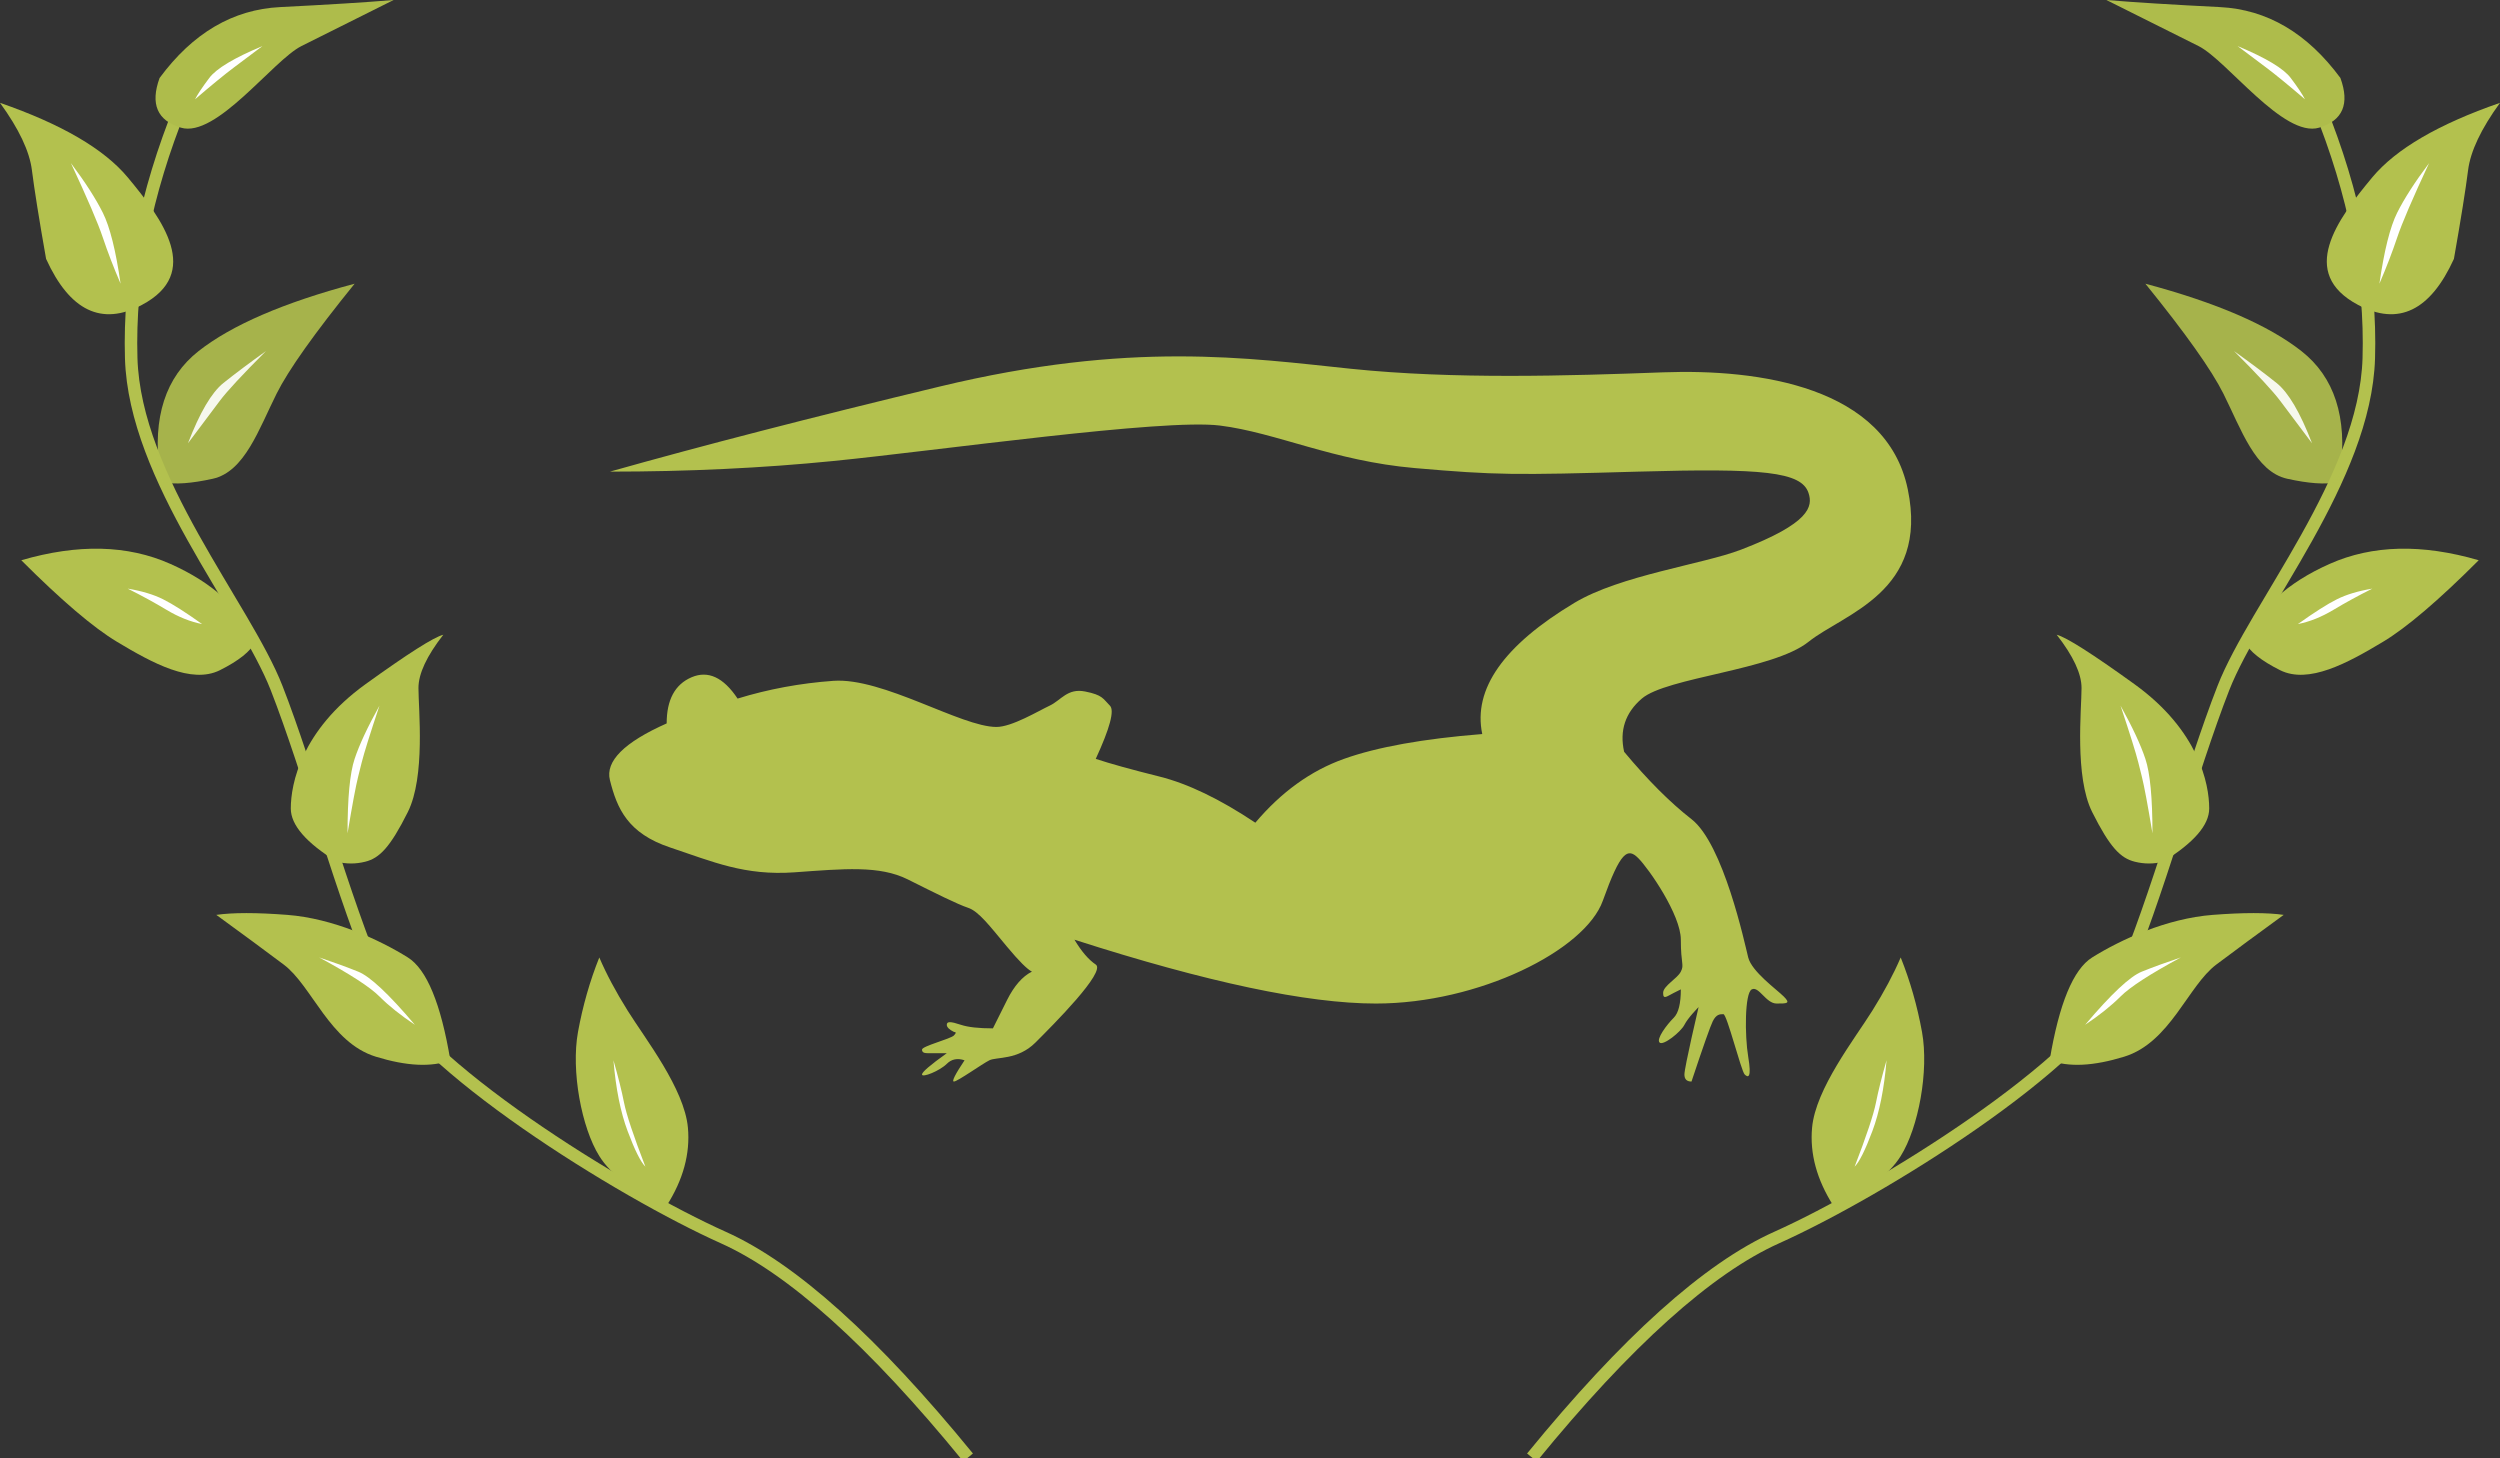 <?xml version="1.0" encoding="UTF-8" standalone="no"?>
<svg width="60px" height="35px" viewBox="0 0 60 35" version="1.1" xmlns="http://www.w3.org/2000/svg" xmlns:xlink="http://www.w3.org/1999/xlink">
    <rect x="0" y="0" width="60" height="35" fill="#333333" stroke="none"/>
    <!-- Generator: Sketch 44.1 (41455) - http://www.bohemiancoding.com/sketch -->
    <title>bioliving-logo</title>
    <desc>Created with Sketch.</desc>
    <defs></defs>
    <g id="Evento" stroke="none" stroke-width="1" fill="none" fill-rule="evenodd">
        <g id="Eventos-Pagina" transform="translate(-24, -24)">
            <g id="top-nav" transform="translate(0, -1)">
                <g id="bioliving-logo" transform="translate(24, 25)">
                    <g id="logo">
                        <path d="M14.638,11.319 C16.511,11.319 18.298,11.234 20,11.064 C22.553,10.809 27.915,10.043 29.277,10.213 C30.638,10.383 32,11.064 33.957,11.234 C35.915,11.404 36.34,11.404 39.319,11.319 C42.298,11.234 43.234,11.319 43.404,11.83 C43.514,12.158 43.434,12.559 41.787,13.191 C40.873,13.543 38.892,13.805 37.787,14.468 C36.085,15.489 35.348,16.539 35.574,17.617 C34.156,17.73 33.05,17.929 32.255,18.213 C31.461,18.496 30.752,19.007 30.128,19.745 C29.277,19.177 28.511,18.809 27.83,18.638 C27.149,18.468 26.638,18.326 26.298,18.213 C26.638,17.475 26.752,17.05 26.638,16.936 C26.468,16.766 26.468,16.681 26.043,16.596 C25.617,16.511 25.466,16.807 25.191,16.936 C24.917,17.065 24.285,17.447 23.915,17.447 C23.064,17.447 21.191,16.255 20,16.34 C19.206,16.397 18.44,16.539 17.702,16.766 C17.362,16.255 16.993,16.085 16.596,16.255 C16.199,16.426 16,16.794 16,17.362 C14.979,17.816 14.525,18.27 14.638,18.723 C14.809,19.404 15.064,20 16.085,20.34 C17.106,20.681 17.872,21.021 19.064,20.936 C20.255,20.851 21.106,20.766 21.787,21.106 C22.468,21.447 22.979,21.702 23.234,21.787 C23.489,21.872 23.745,22.213 24.17,22.723 C24.454,23.064 24.652,23.262 24.766,23.319 C24.539,23.433 24.34,23.66 24.17,24 C24,24.34 23.887,24.567 23.83,24.681 C23.489,24.681 23.234,24.652 23.064,24.596 C22.809,24.511 22.723,24.511 22.723,24.596 C22.723,24.652 22.78,24.709 22.894,24.766 C22.95,24.766 22.95,24.794 22.894,24.851 C22.809,24.936 22.128,25.106 22.128,25.191 C22.128,25.277 22.213,25.277 22.298,25.277 C22.355,25.277 22.496,25.277 22.723,25.277 C22.326,25.56 22.128,25.73 22.128,25.787 C22.128,25.872 22.553,25.702 22.723,25.532 C22.837,25.418 22.979,25.39 23.149,25.447 C22.922,25.787 22.837,25.957 22.894,25.957 C22.979,25.957 23.574,25.532 23.745,25.447 C23.915,25.362 24.426,25.447 24.851,25.021 C25.277,24.596 26.553,23.319 26.298,23.149 C26.128,23.035 25.957,22.837 25.787,22.553 C28.965,23.574 31.376,24.085 33.021,24.085 C35.489,24.085 38.043,22.809 38.468,21.617 C38.894,20.426 39.064,20.34 39.319,20.596 C39.574,20.851 40.34,21.957 40.34,22.553 C40.34,23.149 40.426,23.149 40.34,23.319 C40.255,23.489 39.915,23.66 39.915,23.83 C39.915,24 40,23.915 40.17,23.83 C40.284,23.773 40.34,23.745 40.34,23.745 C40.34,24.085 40.284,24.312 40.17,24.426 C40,24.596 39.745,24.936 39.83,25.021 C39.915,25.106 40.34,24.766 40.426,24.596 C40.511,24.426 40.766,24.17 40.766,24.17 C40.766,24.17 40.426,25.617 40.426,25.787 C40.426,25.901 40.482,25.957 40.596,25.957 C40.879,25.106 41.05,24.624 41.106,24.511 C41.191,24.34 41.277,24.34 41.362,24.34 C41.447,24.34 41.787,25.702 41.872,25.787 C41.957,25.872 42.043,25.872 41.957,25.362 C41.872,24.851 41.872,23.83 42.043,23.745 C42.213,23.66 42.383,24.085 42.638,24.085 C42.894,24.085 42.979,24.085 42.809,23.915 C42.638,23.745 42.043,23.319 41.957,22.979 C41.872,22.638 41.362,20.255 40.596,19.66 C40.085,19.262 39.546,18.723 38.979,18.043 C38.865,17.532 39.007,17.106 39.404,16.766 C40,16.255 42.553,16.085 43.404,15.404 C44.255,14.723 46.298,14.213 45.787,11.745 C45.277,9.277 42.213,8.851 39.915,8.936 C37.617,9.021 34.894,9.106 32.426,8.851 C29.957,8.596 27.149,8.17 22.553,9.277 C19.489,10.014 16.851,10.695 14.638,11.319 Z" id="lagarto" fill="#B3C14E"></path>
                        <g id="folhas-esq">
                            <path d="M23.234,34.979 C20.965,32.199 19.007,30.44 17.362,29.702 C14.894,28.596 9.957,25.532 9.106,23.574 C8.255,21.617 7.404,18.468 6.638,16.511 C5.872,14.553 3.234,11.489 3.149,8.596 C3.092,6.667 3.489,4.652 4.34,2.553" id="Path-2" stroke="#B3C14E" stroke-width="0.3"></path>
                            <g id="folha" transform="translate(13.787, 22.979)">
                                <path d="M0.596,0 C0.766,0.397 0.993,0.823 1.277,1.277 C1.702,1.957 2.638,3.149 2.723,4.085 C2.78,4.709 2.61,5.333 2.213,5.957 C1.418,5.617 0.879,5.22 0.596,4.766 C0.17,4.085 -0.085,2.723 0.085,1.787 C0.199,1.163 0.369,0.567 0.596,0 Z" id="Path" fill="#B3C14E"></path>
                                <path d="M0.936,2.468 C0.993,3.149 1.106,3.716 1.277,4.17 C1.447,4.624 1.589,4.908 1.702,5.021 C1.418,4.284 1.248,3.773 1.191,3.489 C1.135,3.206 1.05,2.865 0.936,2.468 Z" id="Path" fill="#FFFFFF"></path>
                            </g>
                            <g id="folha" transform="translate(5.191, 21.872)">
                                <path d="M5.617,3.574 C5.39,2.213 5.05,1.39 4.596,1.106 C3.915,0.681 2.809,0.17 1.702,0.085 C0.965,0.028 0.397,0.028 0,0.085 C0.624,0.539 1.163,0.936 1.617,1.277 C2.298,1.787 2.723,3.149 3.83,3.489 C4.567,3.716 5.163,3.745 5.617,3.574 Z" id="Path-3" fill="#B3C14E"></path>
                                <path d="M2.468,1.106 C3.206,1.504 3.688,1.816 3.915,2.043 C4.142,2.27 4.426,2.496 4.766,2.723 C4.142,1.986 3.688,1.56 3.404,1.447 C3.121,1.333 2.809,1.22 2.468,1.106 Z" id="Path-4" fill="#FFFFFF"></path>
                            </g>
                            <g id="folha" transform="translate(6.979, 15.234)">
                                <path d="M1.106,5.447 C0.369,4.993 2.10766636e-17,4.567 0,4.17 C0,3.574 0.255,2.298 1.787,1.191 C2.809,0.454 3.433,0.057 3.66,0 C3.262,0.511 3.064,0.936 3.064,1.277 C3.064,1.787 3.234,3.404 2.809,4.255 C2.383,5.106 2.128,5.362 1.787,5.447 C1.56,5.504 1.333,5.504 1.106,5.447 Z" id="Path-5" fill="#B3C14E"></path>
                                <path d="M1.362,4.766 C1.362,3.915 1.418,3.319 1.532,2.979 C1.645,2.638 1.844,2.213 2.128,1.702 C1.901,2.383 1.759,2.837 1.702,3.064 C1.617,3.404 1.64,3.313 1.617,3.404 C1.56,3.631 1.475,4.085 1.362,4.766 Z" id="Path-6" fill="#FFFFFF"></path>
                            </g>
                            <g id="folha" transform="translate(0.511, 13.106)">
                                <path d="M5.617,2.298 C5.277,1.504 4.596,0.879 3.574,0.426 C2.553,-0.028 1.362,-0.057 0,0.34 C0.965,1.305 1.73,1.957 2.298,2.298 C3.149,2.809 4.085,3.319 4.766,2.979 C5.22,2.752 5.504,2.525 5.617,2.298 Z" id="Path-7" fill="#B3C14E"></path>
                                <path d="M4.34,1.872 C3.943,1.589 3.631,1.39 3.404,1.277 C3.177,1.163 2.894,1.078 2.553,1.021 C2.894,1.191 3.206,1.362 3.489,1.532 C3.773,1.702 4.057,1.816 4.34,1.872 Z" id="Path-8" fill="#FFFFFF"></path>
                            </g>
                            <g id="folha" transform="translate(3.745, 6.809)" fill-opacity="0.9">
                                <path d="M0.085,4.511 C-0.085,3.206 0.227,2.241 1.021,1.617 C1.816,0.993 3.064,0.454 4.766,0 C3.801,1.191 3.177,2.071 2.894,2.638 C2.468,3.489 2.128,4.511 1.362,4.681 C0.851,4.794 0.454,4.823 0.17,4.766 L0.085,4.511 Z" id="Path-9" fill="#B3C14E"></path>
                                <path d="M0.766,3.83 C1.05,3.092 1.333,2.61 1.617,2.383 C1.901,2.156 2.241,1.901 2.638,1.617 C2.071,2.184 1.702,2.582 1.532,2.809 C1.362,3.035 1.106,3.376 0.766,3.83 Z" id="Path" fill="#FFFFFF"></path>
                            </g>
                            <g id="folha" transform="translate(0, 2.468)">
                                <path d="M0,0 C1.475,0.511 2.496,1.106 3.064,1.787 C3.915,2.809 4.851,4.085 3.404,4.851 C2.44,5.362 1.674,4.993 1.106,3.745 C0.936,2.78 0.823,2.071 0.766,1.617 C0.709,1.163 0.454,0.624 0,0 Z" id="Path-10" fill="#B3C14E"></path>
                                <path d="M1.702,1.447 C2.099,2.298 2.355,2.894 2.468,3.234 C2.582,3.574 2.723,3.943 2.894,4.34 C2.78,3.546 2.638,2.979 2.468,2.638 C2.298,2.298 2.043,1.901 1.702,1.447 Z" id="Path-11" fill="#FFFFFF"></path>
                            </g>
                            <g id="folha" transform="translate(3.66, 0)">
                                <path d="M5.787,0 C4.766,0.511 4.028,0.879 3.574,1.106 C2.894,1.447 1.532,3.319 0.681,3.064 C0.113,2.894 -0.057,2.496 0.17,1.872 C0.965,0.794 1.929,0.227 3.064,0.17 C4.199,0.113 5.106,0.057 5.787,0 Z" id="Path-12" fill="#AEBC4B"></path>
                                <path d="M2.638,1.106 C1.957,1.39 1.532,1.645 1.362,1.872 C1.191,2.099 1.078,2.27 1.021,2.383 C1.418,2.043 1.73,1.787 1.957,1.617 C2.184,1.447 2.411,1.277 2.638,1.106 Z" id="Path-13" fill="#FFFFFF"></path>
                            </g>
                        </g>
                        <g id="folhas-dir" transform="translate(48, 18) scale(-1, 1) translate(-48, -18) translate(36, 0)">
                            <path d="M23.234,34.979 C20.965,32.199 19.007,30.44 17.362,29.702 C14.894,28.596 9.957,25.532 9.106,23.574 C8.255,21.617 7.404,18.468 6.638,16.511 C5.872,14.553 3.234,11.489 3.149,8.596 C3.092,6.667 3.489,4.652 4.34,2.553" id="Path-2" stroke="#B3C14E" stroke-width="0.3"></path>
                            <g id="folha" transform="translate(13.787, 22.979)">
                                <path d="M0.596,0 C0.766,0.397 0.993,0.823 1.277,1.277 C1.702,1.957 2.638,3.149 2.723,4.085 C2.78,4.709 2.61,5.333 2.213,5.957 C1.418,5.617 0.879,5.22 0.596,4.766 C0.17,4.085 -0.085,2.723 0.085,1.787 C0.199,1.163 0.369,0.567 0.596,0 Z" id="Path" fill="#B3C14E"></path>
                                <path d="M0.936,2.468 C0.993,3.149 1.106,3.716 1.277,4.17 C1.447,4.624 1.589,4.908 1.702,5.021 C1.418,4.284 1.248,3.773 1.191,3.489 C1.135,3.206 1.05,2.865 0.936,2.468 Z" id="Path" fill="#FFFFFF"></path>
                            </g>
                            <g id="folha" transform="translate(5.191, 21.872)">
                                <path d="M5.617,3.574 C5.39,2.213 5.05,1.39 4.596,1.106 C3.915,0.681 2.809,0.17 1.702,0.085 C0.965,0.028 0.397,0.028 0,0.085 C0.624,0.539 1.163,0.936 1.617,1.277 C2.298,1.787 2.723,3.149 3.83,3.489 C4.567,3.716 5.163,3.745 5.617,3.574 Z" id="Path-3" fill="#B3C14E"></path>
                                <path d="M2.468,1.106 C3.206,1.504 3.688,1.816 3.915,2.043 C4.142,2.27 4.426,2.496 4.766,2.723 C4.142,1.986 3.688,1.56 3.404,1.447 C3.121,1.333 2.809,1.22 2.468,1.106 Z" id="Path-4" fill="#FFFFFF"></path>
                            </g>
                            <g id="folha" transform="translate(6.979, 15.234)">
                                <path d="M1.106,5.447 C0.369,4.993 2.10766636e-17,4.567 0,4.17 C0,3.574 0.255,2.298 1.787,1.191 C2.809,0.454 3.433,0.057 3.66,0 C3.262,0.511 3.064,0.936 3.064,1.277 C3.064,1.787 3.234,3.404 2.809,4.255 C2.383,5.106 2.128,5.362 1.787,5.447 C1.56,5.504 1.333,5.504 1.106,5.447 Z" id="Path-5" fill="#B3C14E"></path>
                                <path d="M1.362,4.766 C1.362,3.915 1.418,3.319 1.532,2.979 C1.645,2.638 1.844,2.213 2.128,1.702 C1.901,2.383 1.759,2.837 1.702,3.064 C1.617,3.404 1.64,3.313 1.617,3.404 C1.56,3.631 1.475,4.085 1.362,4.766 Z" id="Path-6" fill="#FFFFFF"></path>
                            </g>
                            <g id="folha" transform="translate(0.511, 13.106)">
                                <path d="M5.617,2.298 C5.277,1.504 4.596,0.879 3.574,0.426 C2.553,-0.028 1.362,-0.057 0,0.34 C0.965,1.305 1.73,1.957 2.298,2.298 C3.149,2.809 4.085,3.319 4.766,2.979 C5.22,2.752 5.504,2.525 5.617,2.298 Z" id="Path-7" fill="#B3C14E"></path>
                                <path d="M4.34,1.872 C3.943,1.589 3.631,1.39 3.404,1.277 C3.177,1.163 2.894,1.078 2.553,1.021 C2.894,1.191 3.206,1.362 3.489,1.532 C3.773,1.702 4.057,1.816 4.34,1.872 Z" id="Path-8" fill="#FFFFFF"></path>
                            </g>
                            <g id="folha" transform="translate(3.745, 6.809)" fill-opacity="0.9">
                                <path d="M0.085,4.511 C-0.085,3.206 0.227,2.241 1.021,1.617 C1.816,0.993 3.064,0.454 4.766,0 C3.801,1.191 3.177,2.071 2.894,2.638 C2.468,3.489 2.128,4.511 1.362,4.681 C0.851,4.794 0.454,4.823 0.17,4.766 L0.085,4.511 Z" id="Path-9" fill="#B3C14E"></path>
                                <path d="M0.766,3.83 C1.05,3.092 1.333,2.61 1.617,2.383 C1.901,2.156 2.241,1.901 2.638,1.617 C2.071,2.184 1.702,2.582 1.532,2.809 C1.362,3.035 1.106,3.376 0.766,3.83 Z" id="Path" fill="#FFFFFF"></path>
                            </g>
                            <g id="folha" transform="translate(0, 2.468)">
                                <path d="M0,0 C1.475,0.511 2.496,1.106 3.064,1.787 C3.915,2.809 4.851,4.085 3.404,4.851 C2.44,5.362 1.674,4.993 1.106,3.745 C0.936,2.78 0.823,2.071 0.766,1.617 C0.709,1.163 0.454,0.624 0,0 Z" id="Path-10" fill="#B3C14E"></path>
                                <path d="M1.702,1.447 C2.099,2.298 2.355,2.894 2.468,3.234 C2.582,3.574 2.723,3.943 2.894,4.34 C2.78,3.546 2.638,2.979 2.468,2.638 C2.298,2.298 2.043,1.901 1.702,1.447 Z" id="Path-11" fill="#FFFFFF"></path>
                            </g>
                            <g id="folha" transform="translate(3.66, 0)">
                                <path d="M5.787,0 C4.766,0.511 4.028,0.879 3.574,1.106 C2.894,1.447 1.532,3.319 0.681,3.064 C0.113,2.894 -0.057,2.496 0.17,1.872 C0.965,0.794 1.929,0.227 3.064,0.17 C4.199,0.113 5.106,0.057 5.787,0 Z" id="Path-12" fill="#AEBC4B"></path>
                                <path d="M2.638,1.106 C1.957,1.39 1.532,1.645 1.362,1.872 C1.191,2.099 1.078,2.27 1.021,2.383 C1.418,2.043 1.73,1.787 1.957,1.617 C2.184,1.447 2.411,1.277 2.638,1.106 Z" id="Path-13" fill="#FFFFFF"></path>
                            </g>
                        </g>
                    </g>
                </g>
            </g>
        </g>
    </g>
</svg>